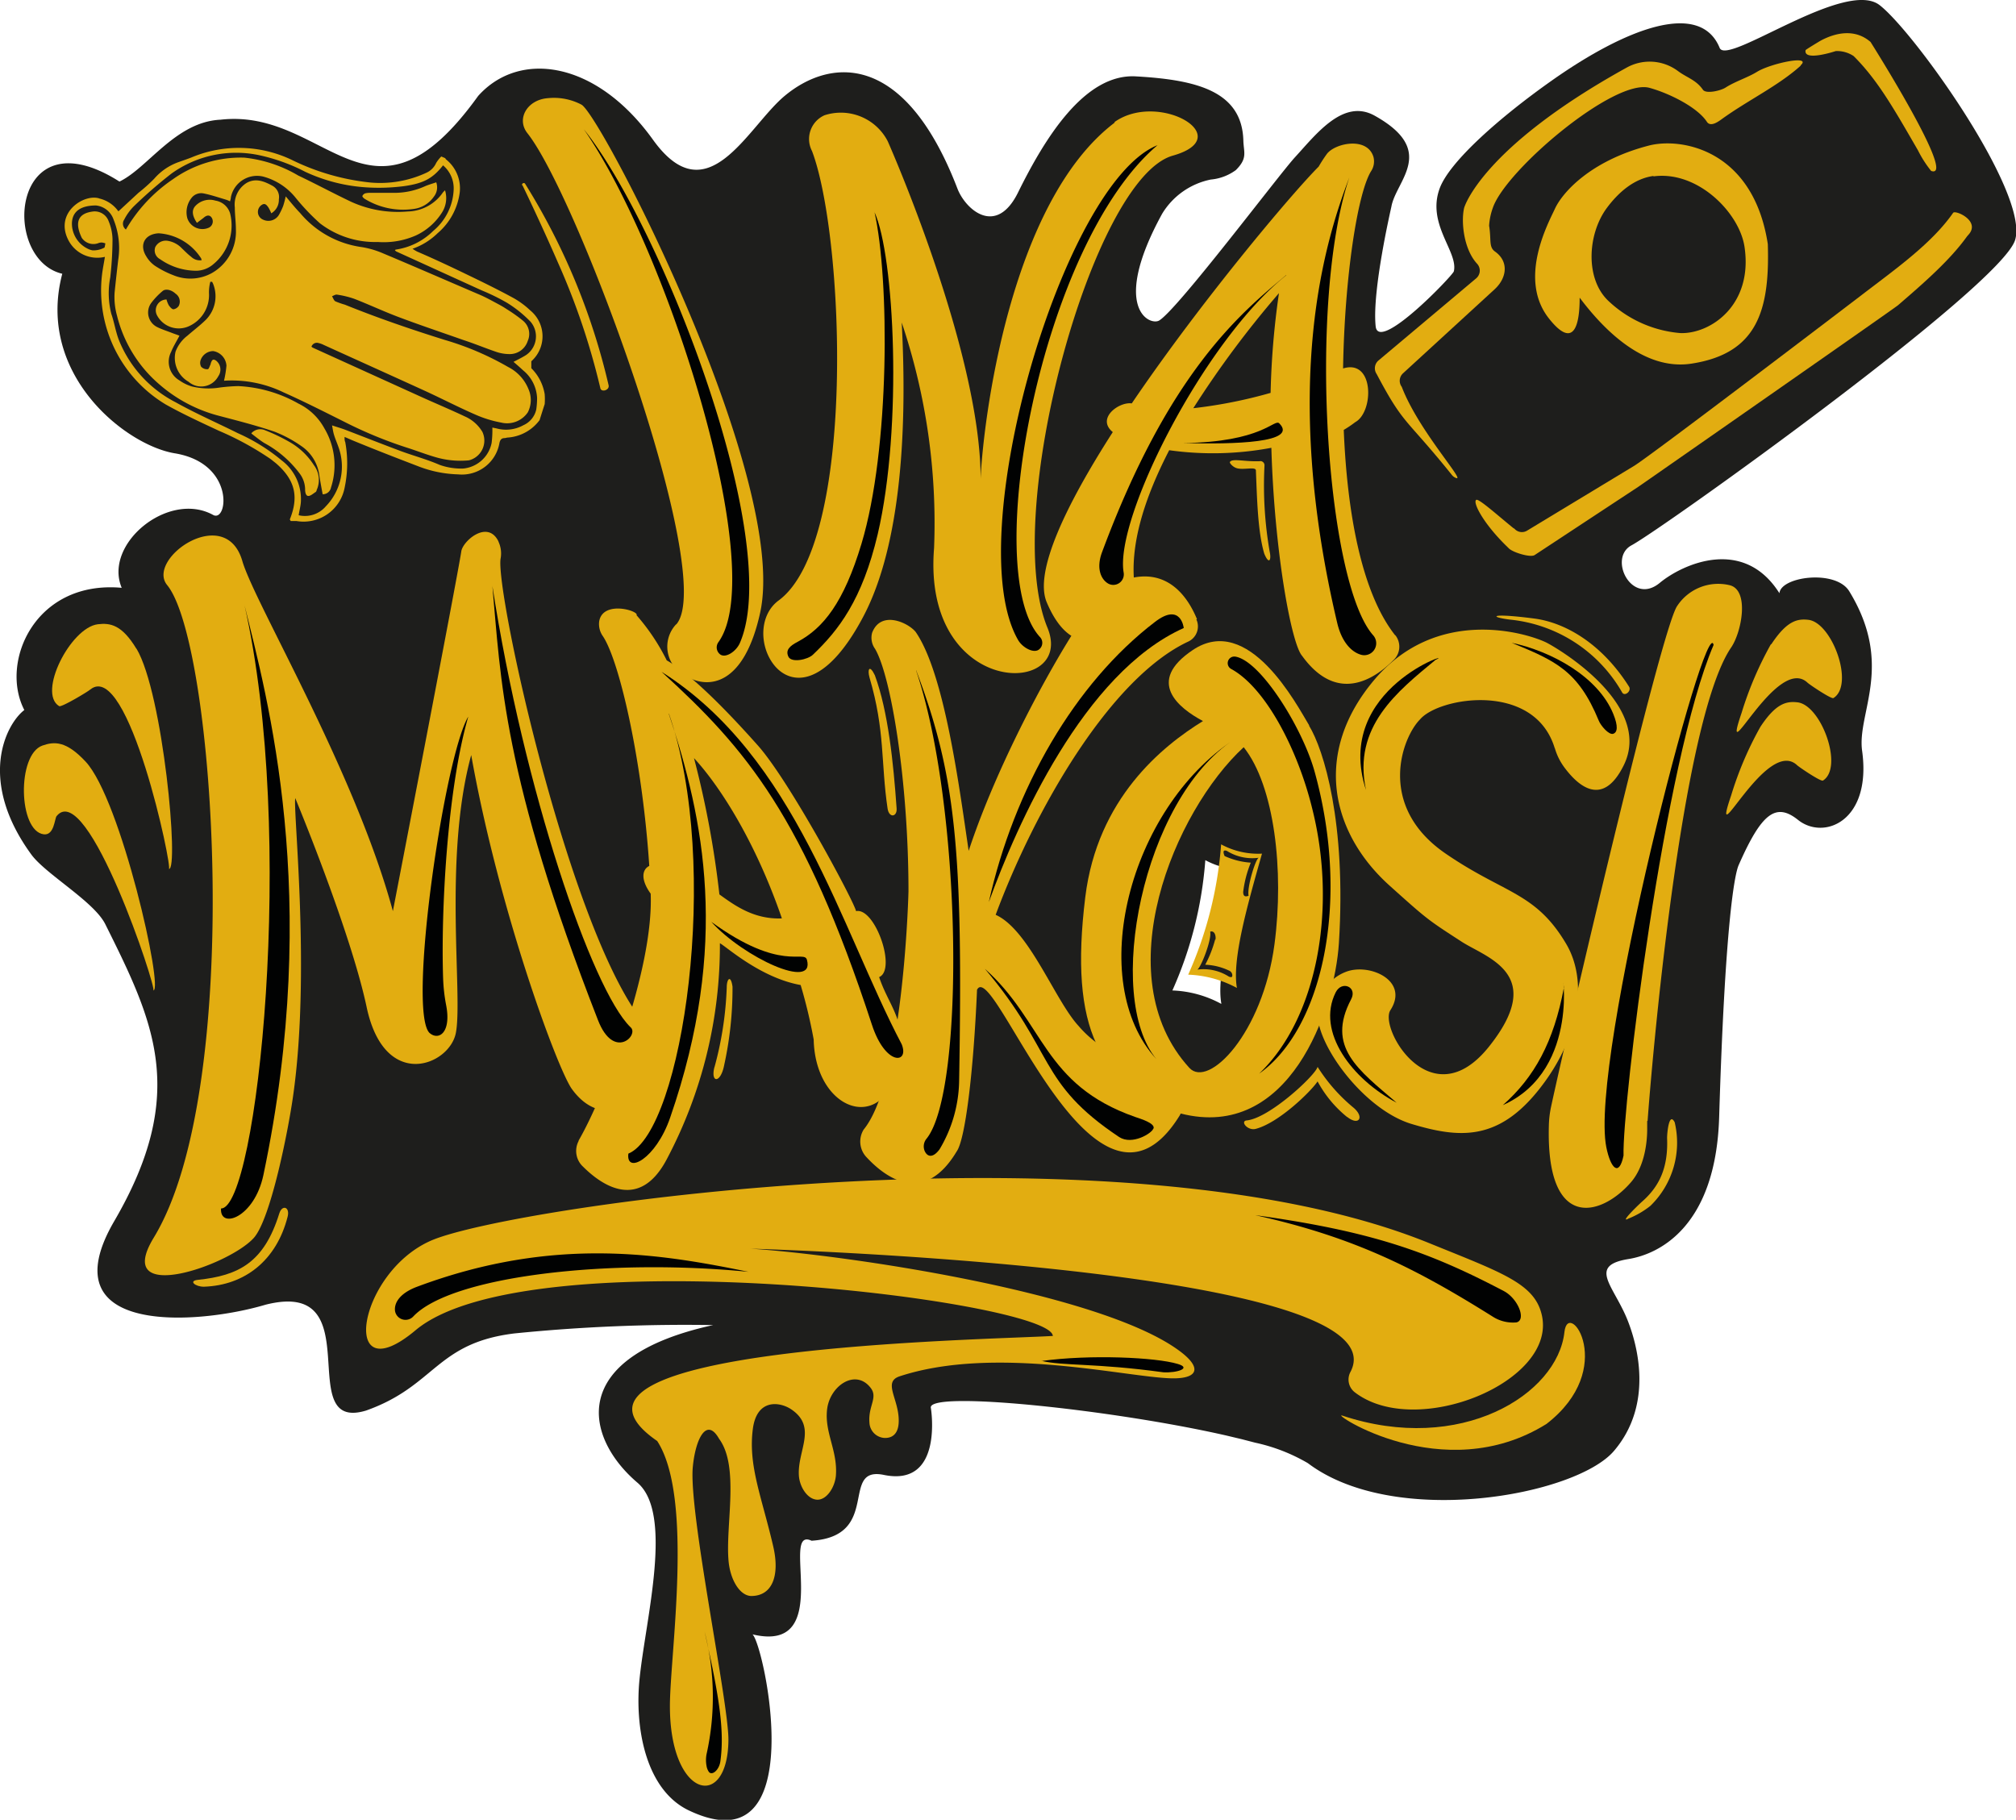 <svg xmlns="http://www.w3.org/2000/svg" viewBox="0 0 241.17 217.7"><defs><style>.cls-1{fill:#1e1e1c;}.cls-2{fill:#e2ad11;}.cls-3{fill:#010202;}</style></defs><g id="Layer_2" data-name="Layer 2"><g id="Layer_2-2" data-name="Layer 2"><path class="cls-1" d="M224.85.61c-4.14-3.2-18.24,7.32-19.13,5.12-2.35-5.75-11.26-2.32-20.1,3.92-6.15,4.34-12.25,9.69-13.41,12.93-1.54,4.28,2.26,7.54,1.71,9.88-.11.48-9,9.77-9.35,6.59-.46-4.25,1.85-14.16,1.88-14.33.55-3.14,5.53-6.68-2-10.88-3.76-2.1-7,2.22-9.56,5-2,2.2-13.91,18.05-16.2,19.49-1.11.71-5.87-1.42.33-12.75a8.85,8.85,0,0,1,5.82-4.1,6,6,0,0,0,3-1.13c1.44-1.43.94-2.1.9-3.55-.17-5.88-5.56-7.25-12.82-7.66C129.78,8.75,125,16.51,121.8,23c-2.63,5.36-6.3,2.06-7.26-.43C108.17,6,99.23,7,93.87,11.47c-4.45,3.71-9.22,14.36-15.76,5.24C71.28,7.2,62.09,6,57.2,11.48c-12.88,17.9-18.07,1.38-30.82,2.84-5.39.25-8.71,5.8-12.09,7.4C1.34,13.5,0,31,7.45,32.75c-3.16,12,7.54,20.5,13.46,21.48,7.26,1.2,6.34,8.35,4.58,7.37-5.32-2.93-13.14,3.45-10.93,8.72C4.18,69.39-.06,79.22,2.91,84.94c-2.21,1.7-5.65,8.39.84,17.29,1.72,2.35,7.48,5.61,8.84,8.32,5.81,11.66,10,20.22,1.08,35.53-8,13.73,9.92,12.44,18.11,10,12.74-3.21,3.13,15.34,12,12.67,8.31-2.94,8.35-8.08,17.75-9.23a203.79,203.79,0,0,1,23.78-1c-17.61,3.86-15.33,13.51-9.06,18.85,4.34,3.69,1,16.26.27,23.37-.62,5.78.65,13.36,5.9,15.85,14.76,7,9-19.86,7.6-21.07,10,2.4,3.13-13.05,7.07-11.2,8.44-.55,3.29-9,8.67-7.87,7.16,1.46,5.6-8,5.6-8-.6-2.16,21.64.16,35.33,3.28l1.85.44,1.62.42a21.4,21.4,0,0,1,6.3,2.45c10.36,7.83,32.06,3.89,36.62-1.47,4.84-5.68,2.7-12.91,1.64-15.59-1.64-4.16-4.84-6.56.09-7.36,3.72-.6,10.46-3.92,10.85-17,.69-22.7,1.81-28.94,2.33-30.12,2.74-6.23,4.45-7.54,7.11-5.41,3.09,2.47,8.83.16,7.66-8.28-.63-4.52,3.88-10.22-1.54-19.08-1.62-2.64-8.19-1.76-8.35.24-4.29-6.8-11.54-3.51-14.28-1.27-3.38,2.86-6.26-2.94-3.42-4.46,3.72-2,44.16-30.93,45.89-36.52S229,3.82,224.85.61M146.07,120.08a13.21,13.21,0,0,0-5.82-1.59,46.59,46.59,0,0,0,3.94-15.59,9.25,9.25,0,0,0,4.92,1.11c-1.85,6.39-3.62,12.7-3,16.07"/><path class="cls-2" d="M125.94,159.77c-.64-4.21-62.78-11.9-76.23-.63-9.17,7.69-7-6.89,1.89-10.74,9.68-4.17,82.51-14.66,119.38.32,8.63,3.51,12.54,4.8,13.44,8.5,2,8.06-15,15-22.35,9.34a1.92,1.92,0,0,1-.52-2.43c6.63-12.55-71.77-14.75-71.77-14.75,11,.71,41.15,5.07,51,12,3.15,2.2,2.62,3.58-.63,3.51-5.45-.12-21.09-4-32.53-.24-2.09.69,0,2.78-.11,5.5-.06,1.45-.83,1.92-1.74,1.87a1.91,1.91,0,0,1-1.76-1.84c-.17-2,1.07-3,.12-4.18-1.8-2.28-4.83-.23-5.18,2.56s1.26,4.93,1.05,7.93c-.1,1.36-1.06,2.94-2.22,2.92s-2.12-1.51-2.21-2.88c-.2-3,2.25-5.81-.93-7.94-1.35-.9-4.11-1.3-4.58,2.37-.57,4.4,1.07,8.11,2.45,14.08.79,3.45-.11,5.92-2.69,5.89-1.37-.08-2.46-2-2.66-4.15-.4-4.28,1.34-11.32-1.14-14.66-1.49-2.64-2.82,0-3.14,3.37-.52,5.36,4.29,28.17,4.26,32.67-.07,8.52-7,7-7-4.05,0-6.16,2.88-24.95-1.52-31.72-16.36-11.28,39.43-12.09,47.34-12.57"/><path class="cls-2" d="M197.05,134.11q0,.51,0,1c0,1.13-.17,4.34-2,6.39-3.58,4.08-10.14,5.78-9.76-6.94a12,12,0,0,1,.26-2.15c1.67-7.81,13.16-57.22,15.09-59.92A5.87,5.87,0,0,1,206.88,70c2.43.54,1.49,5.58.22,7.45-6.09,8.91-9.6,51-10,56.63"/><path class="cls-2" d="M133.37,14.65c-12.66,9.57-15.78,36.08-16.06,42.62,0-15.36-11.11-40.37-11.11-40.37a6.31,6.31,0,0,0-7.57-3.11,3.11,3.11,0,0,0-1.49,4.28c3.85,10.12,5.37,46.88-4,53.77-2.33,1.72-2.32,5.39-.6,7.64,1.9,2.48,6.08,3.07,10.72-5.69s5.26-22.94,4.61-35.21a75.21,75.21,0,0,1,3.87,27c-1.45,18,17,17.84,13.56,9.5-5.59-13.55,5.39-53.76,15-56.46,7.86-2.22-1.73-7.79-7-4"/><path class="cls-2" d="M59.63,64.77c-1.31-2.67-4.32,0-4.45,1.22C54.63,69.51,47,109,47,109c-4.54-16.75-16.5-36.76-18-41.85C27,60.13,17.41,66.85,20,70c5.73,7,9.27,60.18-1.6,78.05-5,8.2,9.08,3.34,12,0,2-2.34,4.06-12.7,4.65-16.85,2.13-14.79,0-34.12.27-35.72,0,0,6.59,15.83,8.54,25,2.14,10.1,9.91,7,10.67,3.1.87-4.44-1.52-20.95,1.84-33.25,3.28,18.43,10.21,37.26,12,39.89,5.29,7.43,13.68-2.76,9.14-7.28C68.46,113,59.19,70.63,59.89,66.8a3.32,3.32,0,0,0-.26-2"/><path class="cls-2" d="M69.21,136.46c3-5.15,9-20.43,8.63-29.55-1.19-1.64-1.07-2.87-.17-3.32-.81-12.38-3.52-24.42-5.54-27.47a2.51,2.51,0,0,1-.45-1.79c.44-2.56,4.8-1.25,4.47-.73A25.14,25.14,0,0,1,79.76,79c3,1.71,7.29,6.12,10.91,10.19,3.8,4.27,11.5,18.65,11.74,19.81,2.27-.47,4.88,7,2.76,7.89,1,3,2.65,4.56,2.7,8.06-.69,11.31-10.32,8.72-10.53-.59a61,61,0,0,0-1.56-6.52c-4.82-.86-8.94-4.64-9.66-5a54.68,54.68,0,0,1-6.35,25.83c-3.27,6.21-7.73,3.18-10,.92a2.56,2.56,0,0,1-.54-3.11m24.3-26.63c-3.1-9-7.28-15.65-10.51-19.16A114.47,114.47,0,0,1,86.06,107c1.83,1.32,4.13,3,7.45,2.87"/><path class="cls-2" d="M166.9,76c-4-5.07-5.74-14.56-6.15-24.57a13.62,13.62,0,0,0,1.38-.93c2.24-1.23,2.28-7.59-1.46-6.42.18-11,1.74-21,3.35-23.6a2.12,2.12,0,0,0,.28-1.72c-.75-2.43-4.54-1.65-5.55-.37a17.12,17.12,0,0,0-1,1.54c-3.2,3.21-14,16-22.36,28.33-1.5-.23-4.29,1.78-2.27,3.43-5.59,8.71-9.45,16.72-7.9,20.37,2.32,5.48,5.46,5.13,7.81,3.7a5.52,5.52,0,0,0,2.72-5.51c-.69-5,1.21-10.76,4.12-16.39a37.66,37.66,0,0,0,12.22-.29c.37,12.5,2.39,23.4,3.67,24.88,4.2,5.81,8.68,2.77,10.92.54a2.21,2.21,0,0,0,.24-3M142.73,48.87A118.09,118.09,0,0,1,153,35.07,97.3,97.3,0,0,0,152,47a56.91,56.91,0,0,1-9.3,1.84"/><path class="cls-2" d="M143.2,74.09c-1.16-2.84-4.1-7.29-10.51-3.92-2.14.89-12.31,17.92-16.81,31.62-1.13-7.67-2.89-21.2-6.34-26.19-.89-1.11-4.16-2.64-5.21.1a2.28,2.28,0,0,0,.35,1.92c1.93,3.27,4,15.95,4,29-.07,2.8-.86,23-5.36,28.51a2.72,2.72,0,0,0,.36,3.33c2.3,2.47,6.86,5.81,10.77-.72,1-1.39,2-9.31,2.43-19.33,2-4,14,31.55,24.23,15.06,2.21-3.91-1.81-5.72-4.7-6.4a13.13,13.13,0,0,1-7.38-4.33c-2.83-3.06-5.92-11.51-9.92-13.3,4.65-12.52,13.65-28.26,23-32.67a2,2,0,0,0,1-2.69"/><path class="cls-2" d="M156.61,86.77c-1.49-2.46-7.24-13.5-13.93-9-5.63,3.77-1.71,6.93,1.23,8.49-4.86,3-12.63,9.24-14.08,21.06-1.94,15.81,1.69,22.42,11.41,25.89,13,3.33,18.42-12.37,18.93-20.38.91-14.44-1.83-23.18-3.56-26m-4.15,26.16c-1.42,10.65-7.89,17.26-10.18,14.76-10.05-11-1.8-30.73,6.5-38.36,3.67,4.59,4.86,14.75,3.68,23.6"/><path class="cls-2" d="M186,89.5a7.25,7.25,0,0,0,1.1,2.25c1.47,2,4.53,5.11,7.15-.21,3.59-7.3-8.13-14.13-9.32-14.7-2.53-1.2-13.1-4.28-20.51,4.47S159.2,99.66,166.29,106c4.46,4,4.46,4,8.57,6.66,3,1.94,10.2,3.84,3.28,12.53s-13.21-2.17-11.81-4.34c2.31-3.58-2.57-5.68-5.34-4.58a5.25,5.25,0,0,0-3.37,4.93c-.1,3.87,5.59,11.56,11.24,13.26s10.31,2.1,15.25-4.13,5.83-13,3.28-17.36c-3.7-6.29-7.41-6-14.52-10.9-8.19-5.67-5.16-13.82-3-16,2.26-2.68,13.69-4.58,16.12,3.44"/><path class="cls-2" d="M80.88,74.69a3.89,3.89,0,0,0,1,6.09c2.89,1.82,7.16,1.2,9.06-7.5,3.47-15.91-18.86-59.19-21.36-60.75a7.06,7.06,0,0,0-4-.79c-2.51.17-3.84,2.48-2.49,4.19,6.1,7.7,22.75,53,17.82,58.76"/><path class="cls-2" d="M186,25c-.77,1.67-4.46,8.4-.68,13.13,3.18,4,3.66.18,3.65-2.52,2.62,3.48,7.51,8.8,13.39,7.89,7.85-1.21,9.37-6.35,9.12-14.3-1.75-11.34-10.39-12.79-14.25-11.78-7,1.82-10.35,5.64-11.23,7.58M197.8,21.1c5.32-.72,10.33,4.4,10.9,8.48,1,6.88-4,10.35-7.64,10.27a14.21,14.21,0,0,1-8.7-3.9c-2.73-2.64-2.44-7.89-.19-11,1.47-2,3.36-3.59,5.63-3.9"/><path class="cls-2" d="M216,6c0-.06,1.72-1.09,1.77-1.12,2-1.08,4.24-1.39,6,.14,0,0,10.45,16.53,7.25,15.43A13.49,13.49,0,0,1,229.45,18c-2.83-4.89-4.79-8.39-7.7-11.29a3.57,3.57,0,0,0-2.14-.6S215.71,7.41,216,6"/><path class="cls-2" d="M215.42,7.85c-2.7,2.44-6.37,4.16-9.53,6.46-.56.41-1.32.84-1.7.26-1.12-1.72-4.44-3.39-6.86-4.06-4.21-1.17-17.19,9.82-18.74,14.34a7.5,7.5,0,0,0-.45,2.16c.28,1.67-.07,2.53.7,3.08,1.66,1.17,1.45,3.11,0,4.48l-11,10.09a1.21,1.21,0,0,0-.15,1.62c2,5.22,7.65,11.33,6.51,10.91a1.18,1.18,0,0,1-.57-.44c-5.54-6.88-5.66-5.79-8.94-12a1.22,1.22,0,0,1,.22-1.63l11.68-9.82a1.21,1.21,0,0,0,.11-1.75c-1.61-1.75-1.92-5-1.56-6.63,0-.1,2.1-7.24,19.45-16.83a5.66,5.66,0,0,1,6.13.4c1.06.8,2.17,1.05,3,2.25.38.53,2.15.1,2.7-.26,1.17-.75,2.64-1.19,3.79-1.9,1.64-1,6.63-2.06,5.18-.75"/><path class="cls-2" d="M181.12,63.19a1.19,1.19,0,0,0,1.58.28l12.74-7.71c1.73-1,26.5-19.88,27.05-20.3,4.13-3.18,8.55-6.25,11.16-10,.26-.38,3.4,1,1.78,2.68l-.12.14c-2,2.8-5.1,5.52-8.26,8.24-.5.42-30.49,21.33-31.07,21.72l-12.39,8.16c-.52.35-2.75-.36-3.13-.84-3-2.86-4.32-5.48-3.86-5.76.3-.19,2.6,1.89,4.52,3.44"/><path class="cls-2" d="M16.33,77.63c-1.74-2.89-3.13-3.13-4.63-2.95-3.25.4-7.24,8.21-4.62,9.8.27.16,3.43-1.73,3.73-2,4.57-3.66,9.89,21.56,9.39,21.47,1.25.22-.68-21-3.87-26.35"/><path class="cls-2" d="M62.47,22.16c-.09-.19.21-.37.34-.19a79.42,79.42,0,0,1,10,24.13c.12.59-.91.89-1,.3a84.24,84.24,0,0,0-5.07-15c-1.3-3-3.09-6.87-4.22-9.2"/><path class="cls-2" d="M194.88,82.15c.32.51-.51,1.21-.82.7a17.43,17.43,0,0,0-13.38-8.72c-2.57-.31-2.54-.84,2.89-.13,3.81.51,8.13,3.11,11.31,8.15"/><path class="cls-2" d="M161.15,133.63a14,14,0,0,1-3.53-4.26c-.81,1.22-4.62,4.93-7.37,5.67-1,.28-1.91-.9-1.13-1,2.73-.25,8.26-5.42,8.5-6.41a20.47,20.47,0,0,0,4.32,4.9c1.3,1.12.63,2.21-.79,1.08"/><path class="cls-2" d="M107.26,96.73c.07,1-.9,1.17-1.08,0-.82-5.52-.28-9.28-2.16-15.67-.28-1,0-1.61.64-.27,1.58,4.29,2.22,10.46,2.6,15.92"/><path class="cls-2" d="M85.47,127.68a41.48,41.48,0,0,0,1.47-9.58c0-1,.48-1.54.69-.06a42.83,42.83,0,0,1-1,9.39c-.43,2.21-1.64,2.14-1.17.25"/><path class="cls-2" d="M150.75,55.16a.5.5,0,0,1,.52.5A46.3,46.3,0,0,0,151.89,66c.22,1-.08,1.61-.65.23-.78-2.64-.86-6.55-1-9.95,0-.51-1.53,0-2.35-.29-.47-.17-.82-.62-.76-.72.29-.48,1.83,0,3.66-.1"/><path class="cls-2" d="M24.37,153.93c-1,0-1.86-.7-.7-.82,4.87-.51,7.91-2.05,9.74-7.94.34-1.1,1.3-.79,1,.38-1.33,5.24-5.13,8.21-10,8.38"/><path class="cls-2" d="M194.76,145.81c-.93.47.87-1.32,1.61-2,2.11-1.83,3.21-4.07,3.06-7.68,0-.56.23-3.18.91-1.87a10.53,10.53,0,0,1-2.91,10,10.37,10.37,0,0,1-2.67,1.54"/><path class="cls-2" d="M211.9,77.07c1.86-2.82,3.12-3.07,4.43-2.92,2.85.33,5.55,7.78,3,9.36-.25.15-2.86-1.61-3.1-1.84-3.67-3.45-10.51,11.36-7.89,3.62a41.93,41.93,0,0,1,3.51-8.22"/><path class="cls-2" d="M10.23,91.1c-2.31-2.47-3.72-2.41-5.15-1.91C2,90.26,2.19,99.44,5.24,99.81c1.25.15,1.29-1.88,1.53-2.18,3.7-4.54,12.08,20.85,11.57,20.86,1.27,0-3.87-22.87-8.11-27.39"/><path class="cls-2" d="M185,170.35c8.6-6.65,2.6-15.13,2.15-11-.82,7.49-12.45,14.7-26.57,10-1.63-.54,12,8.74,24.42,1"/><path class="cls-2" d="M151,102.12a9.27,9.27,0,0,1-4.92-1.11,46.59,46.59,0,0,1-3.94,15.59,13.29,13.29,0,0,1,5.83,1.59c-.59-3.37,1.19-9.68,3-16.07"/><path class="cls-2" d="M210.6,86.94c1.86-2.82,3.12-3.07,4.43-2.92,2.85.33,5.55,7.78,3.05,9.36-.25.16-2.86-1.61-3.1-1.84-3.67-3.44-10.51,11.36-7.89,3.63a41.2,41.2,0,0,1,3.51-8.23"/><path class="cls-2" d="M8.66,27.35a3.36,3.36,0,0,0,2,2.48,2.12,2.12,0,0,0,.41.12,2.75,2.75,0,0,0,1.37-.3c.11,0,.12-.35.17-.53a1.77,1.77,0,0,0-.44-.11,1.12,1.12,0,0,0-.44.09,1.68,1.68,0,0,1-1.95-.65c-.66-1.39-.84-2.89,1.36-3.15A1.77,1.77,0,0,1,13,26.47a5.87,5.87,0,0,1,.46,2.14,41.2,41.2,0,0,1-.27,4.57,10,10,0,0,0,.13,4.38c.35,1,.51,2.09.89,3.09A14.41,14.41,0,0,0,21,48.12c2.42,1.35,5,2.48,7.45,3.7a22.39,22.39,0,0,1,5.25,3.26A5.78,5.78,0,0,1,36,59.84c0,.59-.18,1.18-.27,1.8a3.29,3.29,0,0,0,3.24-1.06,6.84,6.84,0,0,0,1.53-7.07c-.16-.47-.37-.94-.52-1.42s-.16-.73-.26-1.2c.61.2,1.09.34,1.55.51,2.22.85,4.42,1.72,6.64,2.55,1.56.58,3.16,1,4.7,1.67a7.66,7.66,0,0,0,2.82.43A3.84,3.84,0,0,0,58.81,53a12.4,12.4,0,0,0,.09-1.85l.49.1a4.3,4.3,0,0,0,3.22-.38A2.7,2.7,0,0,0,64.15,49a9.32,9.32,0,0,0,.1-1.4,4.53,4.53,0,0,0-1.69-3.31c-.36-.34-.73-.66-1.13-1,.46-.24.87-.44,1.26-.67a2.7,2.7,0,0,0,.79-4.12,14.39,14.39,0,0,0-2.85-2.29,24.92,24.92,0,0,0-3-1.47L47.42,30.09a.8.8,0,0,1-.18-.15s.08-.08.1-.08a8,8,0,0,0,4.48-2.23,6.79,6.79,0,0,0,2.45-4.91A3.6,3.6,0,0,0,53,19.78c-1.22,1.56-2.32,2.16-4.68,2.49a23.32,23.32,0,0,1-4.42.15,20.3,20.3,0,0,1-7.39-1.87,22.14,22.14,0,0,0-5.58-2,13.26,13.26,0,0,0-10.41,2.21A54.5,54.5,0,0,0,16,24.69a6.25,6.25,0,0,0-1.14,1.58.87.87,0,0,0,.2,1.19,18.46,18.46,0,0,1,5.6-6,14,14,0,0,1,8.58-2.6A16,16,0,0,1,35.68,21c2.11,1,4.2,2.13,6.33,3.14a13.49,13.49,0,0,0,6.78,1.16A5.24,5.24,0,0,0,53,23a2.84,2.84,0,0,1,.24-.23,3.2,3.2,0,0,1-.37,2.66,7.38,7.38,0,0,1-3.1,2.73,9.56,9.56,0,0,1-4.57.79,10.85,10.85,0,0,1-6.92-2.23A26.64,26.64,0,0,1,35.4,23.7a7.47,7.47,0,0,0-3.93-2.58,3.19,3.19,0,0,0-3.85,2.48c0,.16-.06.31-.1.49a3.26,3.26,0,0,0-.51-.21c-.88-.26-1.75-.56-2.65-.74a1.46,1.46,0,0,0-1.48.58,2.76,2.76,0,0,0-.47,2.39A1.9,1.9,0,0,0,25,27.23a.83.83,0,0,0,.34-1.16c-.22-.37-.59-.38-1,0l-.78.59c-.59-.87-.65-1.55-.16-2.05A2.35,2.35,0,0,1,25.77,24a2.18,2.18,0,0,1,1.76,1.54,6,6,0,0,1-2,6.06,3.2,3.2,0,0,1-2,.79A7.58,7.58,0,0,1,19.14,31a1.18,1.18,0,0,1-.57-1.43A1.41,1.41,0,0,1,20,28.8a3,3,0,0,1,1.76.91c.36.34.71.71,1.1,1a1.49,1.49,0,0,0,1.26.42,1.29,1.29,0,0,0-.06-.22,6.51,6.51,0,0,0-5.08-3c-1.65.08-2.36,1.37-1.48,2.76a3.56,3.56,0,0,0,1,1.1,11.21,11.21,0,0,0,2.23,1.15,5.32,5.32,0,0,0,4.59-.24,5.69,5.69,0,0,0,2.9-5.24c0-.87-.13-1.75-.13-2.62a3.05,3.05,0,0,1,1.37-2.91c1.09-.65,2.12-.24,3.14.32a1.54,1.54,0,0,1,.76,1.61,1.86,1.86,0,0,1-.91,1.68,4.57,4.57,0,0,0-.34-.7c-.18-.25-.39-.57-.78-.32a1,1,0,0,0,.15,1.78,1.47,1.47,0,0,0,1.93-.65,8,8,0,0,0,.47-1,11.65,11.65,0,0,0,.3-1.14c.6.72,1.15,1.4,1.73,2a11.66,11.66,0,0,0,7.23,4.05,10.61,10.61,0,0,1,2.64.75c3.91,1.64,7.8,3.34,11.68,5,.78.34,1.53.77,2.29,1.17.29.16.58.33.86.52a18.26,18.26,0,0,1,1.91,1.35,2.05,2.05,0,0,1,.61,2.46A2.25,2.25,0,0,1,61,42.36a5,5,0,0,1-1.53-.23c-1.34-.45-2.65-1-4-1.44-2.55-.9-5.12-1.76-7.65-2.71-1.85-.69-3.63-1.53-5.46-2.24a11.37,11.37,0,0,0-2.09-.5c-.17,0-.37.13-.55.2.13.21.21.5.4.61a10.21,10.21,0,0,0,1.14.4c3.91,1.58,7.9,2.95,11.93,4.21a34.36,34.36,0,0,1,7.59,3.24,5.09,5.09,0,0,1,2.44,2.65,3.22,3.22,0,0,1-.08,2.78,3,3,0,0,1-3.2,1.22,13.82,13.82,0,0,1-3.07-.95c-2-.87-3.91-1.86-5.88-2.77-4.09-1.87-8.18-3.71-12.27-5.57a2.61,2.61,0,0,0-.61-.22.68.68,0,0,0-.85.43,1,1,0,0,0,.13.11l12.91,5.86c1.76.8,3.54,1.54,5.29,2.37a4.56,4.56,0,0,1,2.12,1.86,2.44,2.44,0,0,1-1.61,3.4,10.55,10.55,0,0,1-4-.38c-1.17-.34-2.32-.79-3.49-1.16a50.78,50.78,0,0,1-7.4-3.06c-2.42-1.21-4.84-2.44-7.31-3.54a14.2,14.2,0,0,0-7-1.39.15.15,0,0,1-.1,0,13.19,13.19,0,0,0,.29-1.8A1.89,1.89,0,0,0,25.5,42,1.62,1.62,0,0,0,24,43.08a1,1,0,0,0,.06.79,1,1,0,0,0,.79.3c.14,0,.24-.4.36-.63,0-.06,0-.13.05-.19.11-.33.28-.43.6-.2A1.37,1.37,0,0,1,26.12,45a2.31,2.31,0,0,1-3.55.68A3.29,3.29,0,0,1,21,42.07a4.28,4.28,0,0,1,1.42-1.91c.71-.62,1.47-1.19,2.14-1.84a4,4,0,0,0,1-4.19,2.26,2.26,0,0,0-.19-.42l-.21,0A5.11,5.11,0,0,0,25,35.06a4.08,4.08,0,0,1-2.48,4,2.94,2.94,0,0,1-3.72-1.31,1.29,1.29,0,0,1,1.12-1.92,3.19,3.19,0,0,0,.27.69c.14.2.36.47.56.48a.94.94,0,0,0,.63-.4A1.14,1.14,0,0,0,21,35.13c-.49-.46-1.19-.63-1.55-.31a8.57,8.57,0,0,0-1.35,1.41,1.94,1.94,0,0,0,.73,2.91c.53.26,1.09.44,1.64.65.35.14.71.25,1,.37-.36.69-.74,1.29-1,1.94a2.58,2.58,0,0,0,1,3.41,5.08,5.08,0,0,0,1.48.72,8.39,8.39,0,0,0,3.35.13,20.35,20.35,0,0,1,2.21-.17,16.13,16.13,0,0,1,7.19,2.09,7,7,0,0,1,3.09,2.94,8.62,8.62,0,0,1,.81,7.09,1,1,0,0,1-1,.82c-.14-.74-.27-1.46-.39-2.18A5,5,0,0,0,36,53.33a15.09,15.09,0,0,0-3.14-1.68c-2.19-.75-4.44-1.32-6.68-1.91A17.58,17.58,0,0,1,19,45.93a15.81,15.81,0,0,1-5-8.16A8.24,8.24,0,0,1,13.71,35c.13-1.3.28-2.6.43-3.9a9.14,9.14,0,0,0-.56-4.85,2.5,2.5,0,0,0-2.09-1.67c-2.66,0-3.06,1.49-2.83,2.79m3.19-3.63a3.85,3.85,0,0,1,2.31,1.54l.24-.21,2.16-2a19.88,19.88,0,0,0,1.87-1.67,6.93,6.93,0,0,1,2.91-2c.42-.15,1.12-.39,1.53-.55a14.66,14.66,0,0,1,12,.26,27.77,27.77,0,0,0,9.49,2.73A13.14,13.14,0,0,0,51,20.67a2.34,2.34,0,0,0,1.18-1.18,4.05,4.05,0,0,1,.61-.77l.47.2a.57.57,0,0,0,.11.16A4.42,4.42,0,0,1,55,23a7.7,7.7,0,0,1-2.65,4.9,8.1,8.1,0,0,1-3,1.86,5,5,0,0,0,.54.33C52,31,54,31.94,56,32.91c1.83.88,3.66,1.78,5.44,2.75a10.16,10.16,0,0,1,2,1.48,4,4,0,0,1,.12,6.08v.83a5.66,5.66,0,0,1,1.6,3.11,7.86,7.86,0,0,1,0,1.19c-.18.54-.44,1.37-.61,1.91a5.19,5.19,0,0,1-3.89,2.09,1.5,1.5,0,0,1-.29.06c-.37,0-.53.19-.62.57a4.55,4.55,0,0,1-4.94,3.77,14.21,14.21,0,0,1-4.86-1c-2.61-1-5.19-2-7.78-3.07l-.95-.41c0,.29,0,.45.08.61a14.08,14.08,0,0,1-.07,5.45,5,5,0,0,1-5.77,4c-.23,0-.45,0-.68,0l-.11-.19c1.11-2.76.61-4.75-1.66-6.72l-.63-.5a36,36,0,0,0-6.18-3.38c-2.14-1-4.32-2-6.37-3.15A15.92,15.92,0,0,1,12.2,32.9c.08-.71.23-1.41.35-2.17a4,4,0,0,1-1.81,0,3.88,3.88,0,0,1-2.56-2c-1.69-3.28,1.84-5.56,3.67-5"/><path class="cls-2" d="M30.08,51.82a1.42,1.42,0,0,1,1.65-.34,21.93,21.93,0,0,1,2.81,1.34,8.36,8.36,0,0,1,3,2.81,2.94,2.94,0,0,1,.34,3c0,.09-.07.21-.15.25-.28.18-.6.48-.88.45s-.36-.49-.35-.83a3.24,3.24,0,0,0-.72-1.94A13,13,0,0,0,31.62,53c-.52-.32-1-.72-1.54-1.13"/><path class="cls-2" d="M52.19,21.82a1.79,1.79,0,0,1-.29,1.71A3.46,3.46,0,0,1,49.45,25a8.78,8.78,0,0,1-5.85-1.23c-.11-.07-.27-.25-.25-.32a.6.6,0,0,1,.34-.32,2.65,2.65,0,0,1,.69-.06c.89,0,1.78,0,2.67,0a8.91,8.91,0,0,0,3.77-.78c.43-.19.88-.31,1.37-.48"/><path class="cls-2" d="M51.41,44.19c-.2-.27-.41-.52-.58-.8a2.61,2.61,0,0,1-.22-.56c.47.08.8.12,1.12.19s.48.22.31.58a4.05,4.05,0,0,0-.21.67l-.43-.1v0"/><path class="cls-3" d="M205,77.18c-.84-4.45-14.9,49.68-12.84,60.06.52,2.57,1.53,3.58,2.06,1-.17-5.83,4.84-47.24,10.78-61.1"/><path class="cls-3" d="M161.4,21.27c-2.76,7.28-8.27,24.32-1.43,53.26.57,2.41,1.82,3.55,2.93,3.82A1.43,1.43,0,0,0,164.27,76c-5.65-6.36-7.83-39.89-2.87-54.72"/><path class="cls-3" d="M58.9,70.05c1,11,1.2,22.7,12.64,52,1.91,4.89,5,1.72,3.87.82-4.59-4.48-12.74-28.36-16.51-52.79"/><path class="cls-3" d="M79.14,80.37c10.14,9.23,17,17.29,25.16,42.2,1.63,5,4.51,4.69,3.57,2.36C100.53,111,95.26,90.56,79.14,80.37"/><path class="cls-3" d="M85.09,110.28c3.85,4.25,12.47,8.25,11.44,4.54-.34-1.23-3.1,1.53-11.44-4.54"/><path class="cls-3" d="M141.49,53c6.29.18,13.84-.05,11.55-2.35-.6-.6-2,2.26-11.55,2.35"/><path class="cls-3" d="M80,85.37c4.2,12.55,7.34,27.62.17,48.33-1.72,5-5.31,6.81-5,4.31,6.48-2.69,11.17-34.48,4.85-52.64"/><path class="cls-3" d="M109.59,80.17c4.76,12.58,5.63,21.51,5.15,49.09a16.43,16.43,0,0,1-2.34,8.23c-.73,1-1.43,1-1.79.19a1.44,1.44,0,0,1,.24-1.47c4.63-5.75,4.22-39.89-1.26-56"/><path class="cls-3" d="M150.63,128.44c7.49-5.29,11-20.43,6.62-36.18-1.45-5.18-6.44-13.23-9.48-13.71a.79.79,0,0,0-.5,1.47c4.15,2.25,8,9.71,9.71,16.72,3,11.9.61,25.07-6.35,31.7"/><path class="cls-3" d="M147.64,88.46c-11,7.18-15.54,30.77-9.3,38.25-8.55-9.33-3.31-29.92,9.3-38.25"/><path class="cls-3" d="M187.09,118.14c-1.22,6.52-3.54,10.74-7.31,14.07,9.62-4.29,6.78-17.5,7.31-14.07"/><path class="cls-3" d="M171.73,78.94c-4.56,3.78-9.95,8-8.32,15.57-4-12.26,11.2-16.88,8.32-15.57"/><path class="cls-3" d="M141.61,75.13c-12,5.37-20,23.6-23.32,32.79,3-13.52,10.25-26.17,19.89-33.53,3.1-2.37,3.43.74,3.43.74"/><path class="cls-3" d="M138,135c.19-.64-1.55-1.15-2.18-1.37-11.08-3.87-10.87-11.36-18-17.73,8.41,9.93,6.27,13.6,16.07,20.13,1.55,1,3.91-.46,4.07-1"/><path class="cls-3" d="M193,87.78c-.54.19-1.52-1-1.74-1.56-2.47-6-5.19-7.17-10.42-9.32,4.7,1,10.31,4,12.15,8.5.62,1.51.49,2.22,0,2.38"/><path class="cls-3" d="M161.63,119.55c-3,5.7.83,8.41,5.45,12.37-5.27-2.77-9.68-8.45-7.29-13.21.73-1.45,2.63-.64,1.84.84"/><path class="cls-3" d="M29.23,72.32c2.73,11.08,9.32,34.81,2.28,68.25-1.08,5.13-5.24,6.52-5.07,4,4.31.07,9.07-44.68,2.79-72.26"/><path class="cls-3" d="M56,85.76c-2.85,4.87-7.25,35-4.64,37.79,1.11,1,2.67,0,2-3.36a20.55,20.55,0,0,1-.35-3.12c-.27-7.89.46-22.51,3-31.31"/><path class="cls-3" d="M138.47,17.37c-11.34,4.52-23.68,47.05-16.68,59.19.54.94,1.94,1.69,2.56,1.09a1,1,0,0,0,.06-1.44c-7.19-7.8.14-47.06,14.06-58.84"/><path class="cls-3" d="M150.15,145.37c14,1.93,20.89,4.43,29.75,9.08,1.72.91,2.71,3.47,1.51,3.75a4.5,4.5,0,0,1-2.74-.63c-9.15-5.74-16.55-9.55-28.52-12.2"/><path class="cls-3" d="M84.29,195.2c1.76,7.79,2.4,11.89,1.88,15.55-.14.95-.93,1.69-1.35,1.25a1.75,1.75,0,0,1-.3-.75,3.77,3.77,0,0,1,0-1.38,31.43,31.43,0,0,0-.23-14.67"/><path class="cls-3" d="M69.84,15.46c9.4,11.76,23.94,49.32,18.67,61.46-.43,1-1.72,1.88-2.38,1.35a1.06,1.06,0,0,1-.2-1.43c6.18-8.49-6.1-47.06-16.09-61.38"/><path class="cls-3" d="M104.6,25.35C107,30.52,108,51.07,105,63.9c-1.86,7.88-4.7,11.52-7.76,14.43-.62.59-2.57,1-2.93.22s.15-1.26,1.09-1.76c3.1-1.64,5.55-4.73,7.66-11.75,3.41-11.33,3.36-31.65,1.55-39.69"/><path class="cls-3" d="M153.85,32.92c-5.45,4.55-14,11.59-22,33.1-.76,2-.12,3.33.75,3.81a1.26,1.26,0,0,0,1.82-1.34c-1.11-6.55,9.72-27.87,19.47-35.57"/><path class="cls-3" d="M89.55,152.15c-10.27-2.09-23.17-4.39-39.7,1.8-2,.76-2.73,1.91-2.59,2.9a1.27,1.27,0,0,0,2.17.65c4.55-4.85,23.46-7,40.12-5.35"/><path class="cls-3" d="M124.58,162.8c2.69.63,6.46.25,14.6,1.37,1.62.09,3.42-.5,1.71-1-2.58-.79-10.51-1.16-16.31-.35"/><path class="cls-1" d="M145.36,112.41a14.17,14.17,0,0,1-1.18,3,7.31,7.31,0,0,1,2.82.69.64.64,0,0,1,.42.53c0,.19,0,.35-.4.21a5.64,5.64,0,0,0-3.83-.84c.35.06,1.8-3.55,1.58-4.54.31-.12.56.1.63.51a1.08,1.08,0,0,1,0,.44"/><path class="cls-1" d="M148.72,106.7a13.43,13.43,0,0,1,.91-3.5,8.92,8.92,0,0,1-3.13-.79s-.43-.89.28-.61a5.71,5.71,0,0,0,3.83.81c-.35-.06-1.47,3.56-1.24,4.55-.37.14-.65.11-.65-.46"/></g></g></svg>
